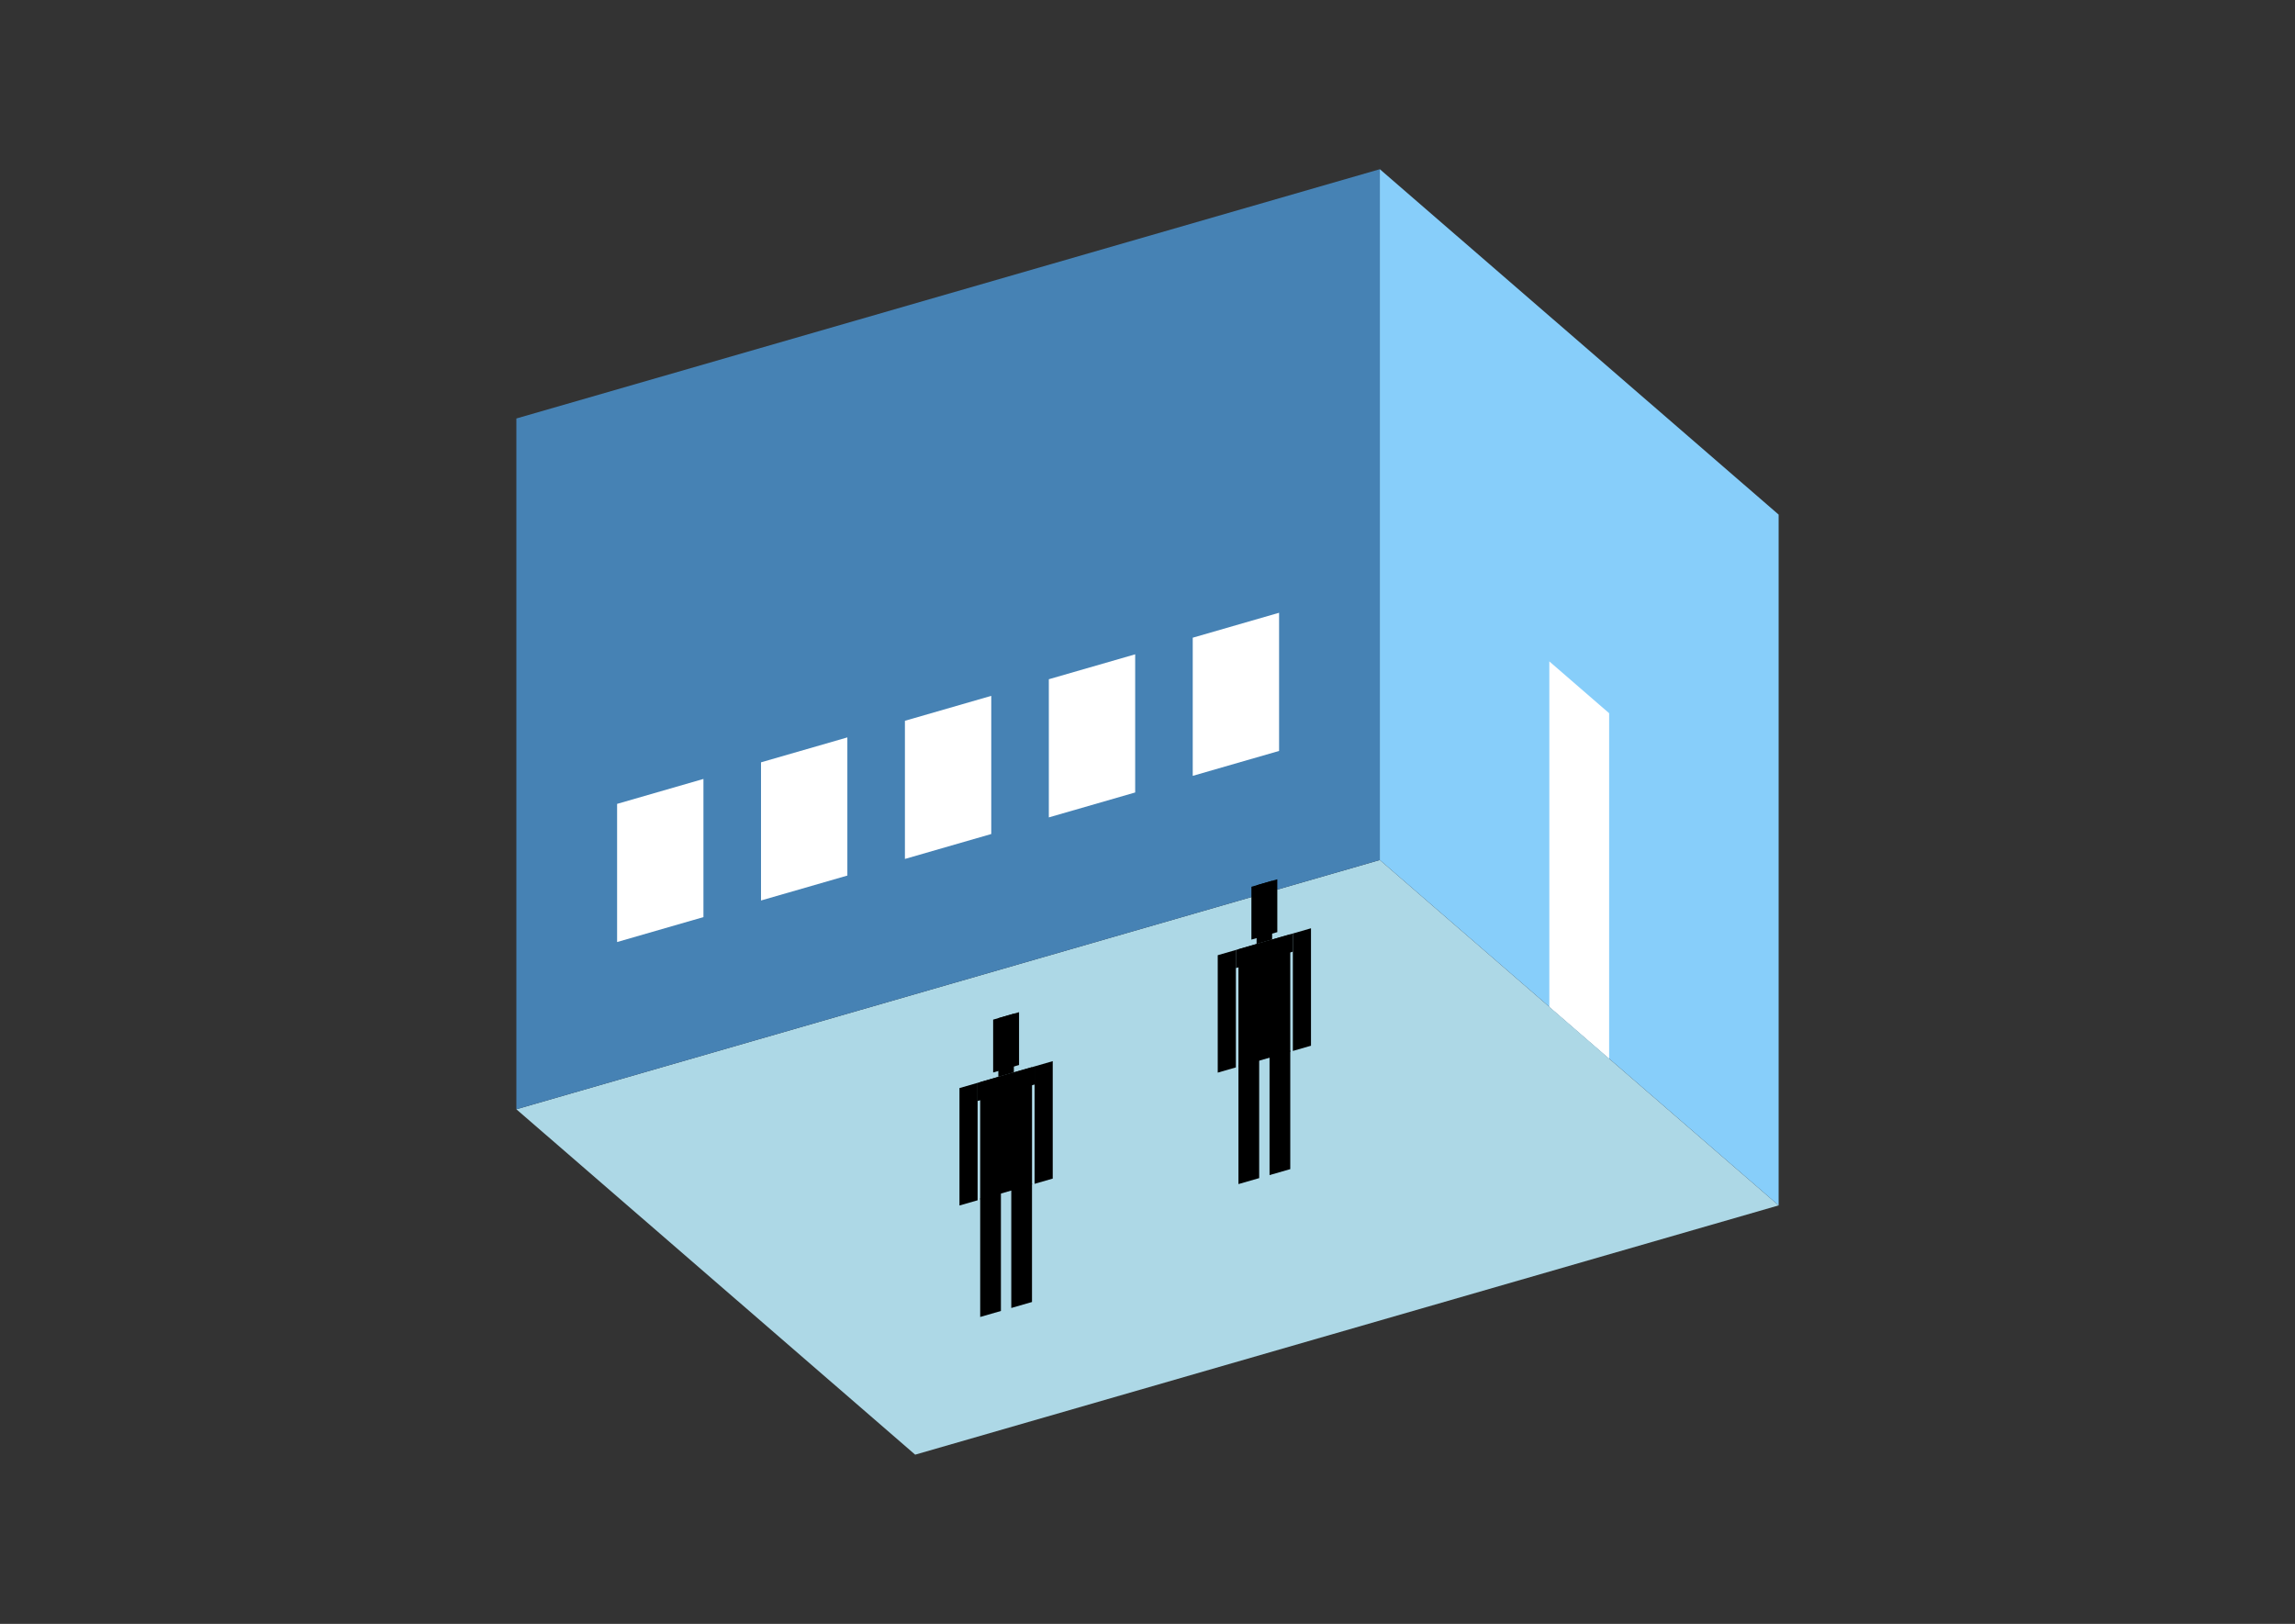 <?xml version="1.0" encoding="UTF-8"?>
<svg
  xmlns="http://www.w3.org/2000/svg"
  width="848"
  height="600"
  style="background-color:white"
>
  <rect width="100%" height="100%" fill="#333333" stroke="none"/>
  <polygon fill="lightblue" points="338.157,537.478 190.796,409.86 509.843,317.759 657.204,445.377" />
  <polygon fill="steelblue" points="190.796,409.86 190.796,154.623 509.843,62.522 509.843,317.759" />
  <polygon fill="lightskyblue" points="657.204,445.377 657.204,190.14 509.843,62.522 509.843,317.759" />
  <polygon fill="white" points="594.575,391.14 594.575,263.521 572.471,244.378 572.471,371.997" />
  <polygon fill="white" points="228.018,348.067 228.018,297.02 259.923,287.81 259.923,338.857" />
  <polygon fill="white" points="281.193,332.717 281.193,281.67 313.097,272.46 313.097,323.507" />
  <polygon fill="white" points="334.367,317.367 334.367,266.319 366.272,257.109 366.272,308.157" />
  <polygon fill="white" points="387.541,302.017 387.541,250.969 419.446,241.759 419.446,292.807" />
  <polygon fill="white" points="440.716,286.667 440.716,235.619 472.621,226.409 472.621,277.457" />
  <polygon fill="hsl(360.0,50.0%,52.578%)" points="457.609,437.503 457.609,393.679 465.266,391.468 465.266,435.292" />
  <polygon fill="hsl(360.0,50.0%,52.578%)" points="476.752,431.977 476.752,388.153 469.095,390.363 469.095,434.187" />
  <polygon fill="hsl(360.0,50.0%,52.578%)" points="449.952,396.323 449.952,352.933 456.652,350.998 456.652,394.389" />
  <polygon fill="hsl(360.0,50.0%,52.578%)" points="477.709,388.31 477.709,344.92 484.409,342.986 484.409,386.376" />
  <polygon fill="hsl(360.0,50.0%,52.578%)" points="456.652,357.698 456.652,350.998 477.709,344.92 477.709,351.62" />
  <polygon fill="hsl(360.0,50.0%,52.578%)" points="457.609,394.112 457.609,350.722 476.752,345.196 476.752,388.586" />
  <polygon fill="hsl(360.0,50.0%,52.578%)" points="462.395,347.171 462.395,327.645 471.966,324.882 471.966,344.408" />
  <polygon fill="hsl(360.0,50.0%,52.578%)" points="464.309,348.788 464.309,327.093 470.052,325.435 470.052,347.13" />
  <polygon fill="hsl(360.0,50.0%,46.247%)" points="362.181,486.598 362.181,442.773 369.838,440.563 369.838,484.387" />
  <polygon fill="hsl(360.0,50.0%,46.247%)" points="381.323,481.072 381.323,437.247 373.666,439.458 373.666,483.282" />
  <polygon fill="hsl(360.0,50.0%,46.247%)" points="354.524,445.418 354.524,402.027 361.224,400.093 361.224,443.484" />
  <polygon fill="hsl(360.0,50.0%,46.247%)" points="382.281,437.405 382.281,394.015 388.981,392.081 388.981,435.471" />
  <polygon fill="hsl(360.0,50.0%,46.247%)" points="361.224,406.793 361.224,400.093 382.281,394.015 382.281,400.715" />
  <polygon fill="hsl(360.0,50.0%,46.247%)" points="362.181,443.207 362.181,399.817 381.323,394.291 381.323,437.681" />
  <polygon fill="hsl(360.0,50.0%,46.247%)" points="366.966,396.266 366.966,376.74 376.538,373.977 376.538,393.503" />
  <polygon fill="hsl(360.0,50.0%,46.247%)" points="368.881,397.883 368.881,376.188 374.623,374.53 374.623,396.225" />
</svg>
